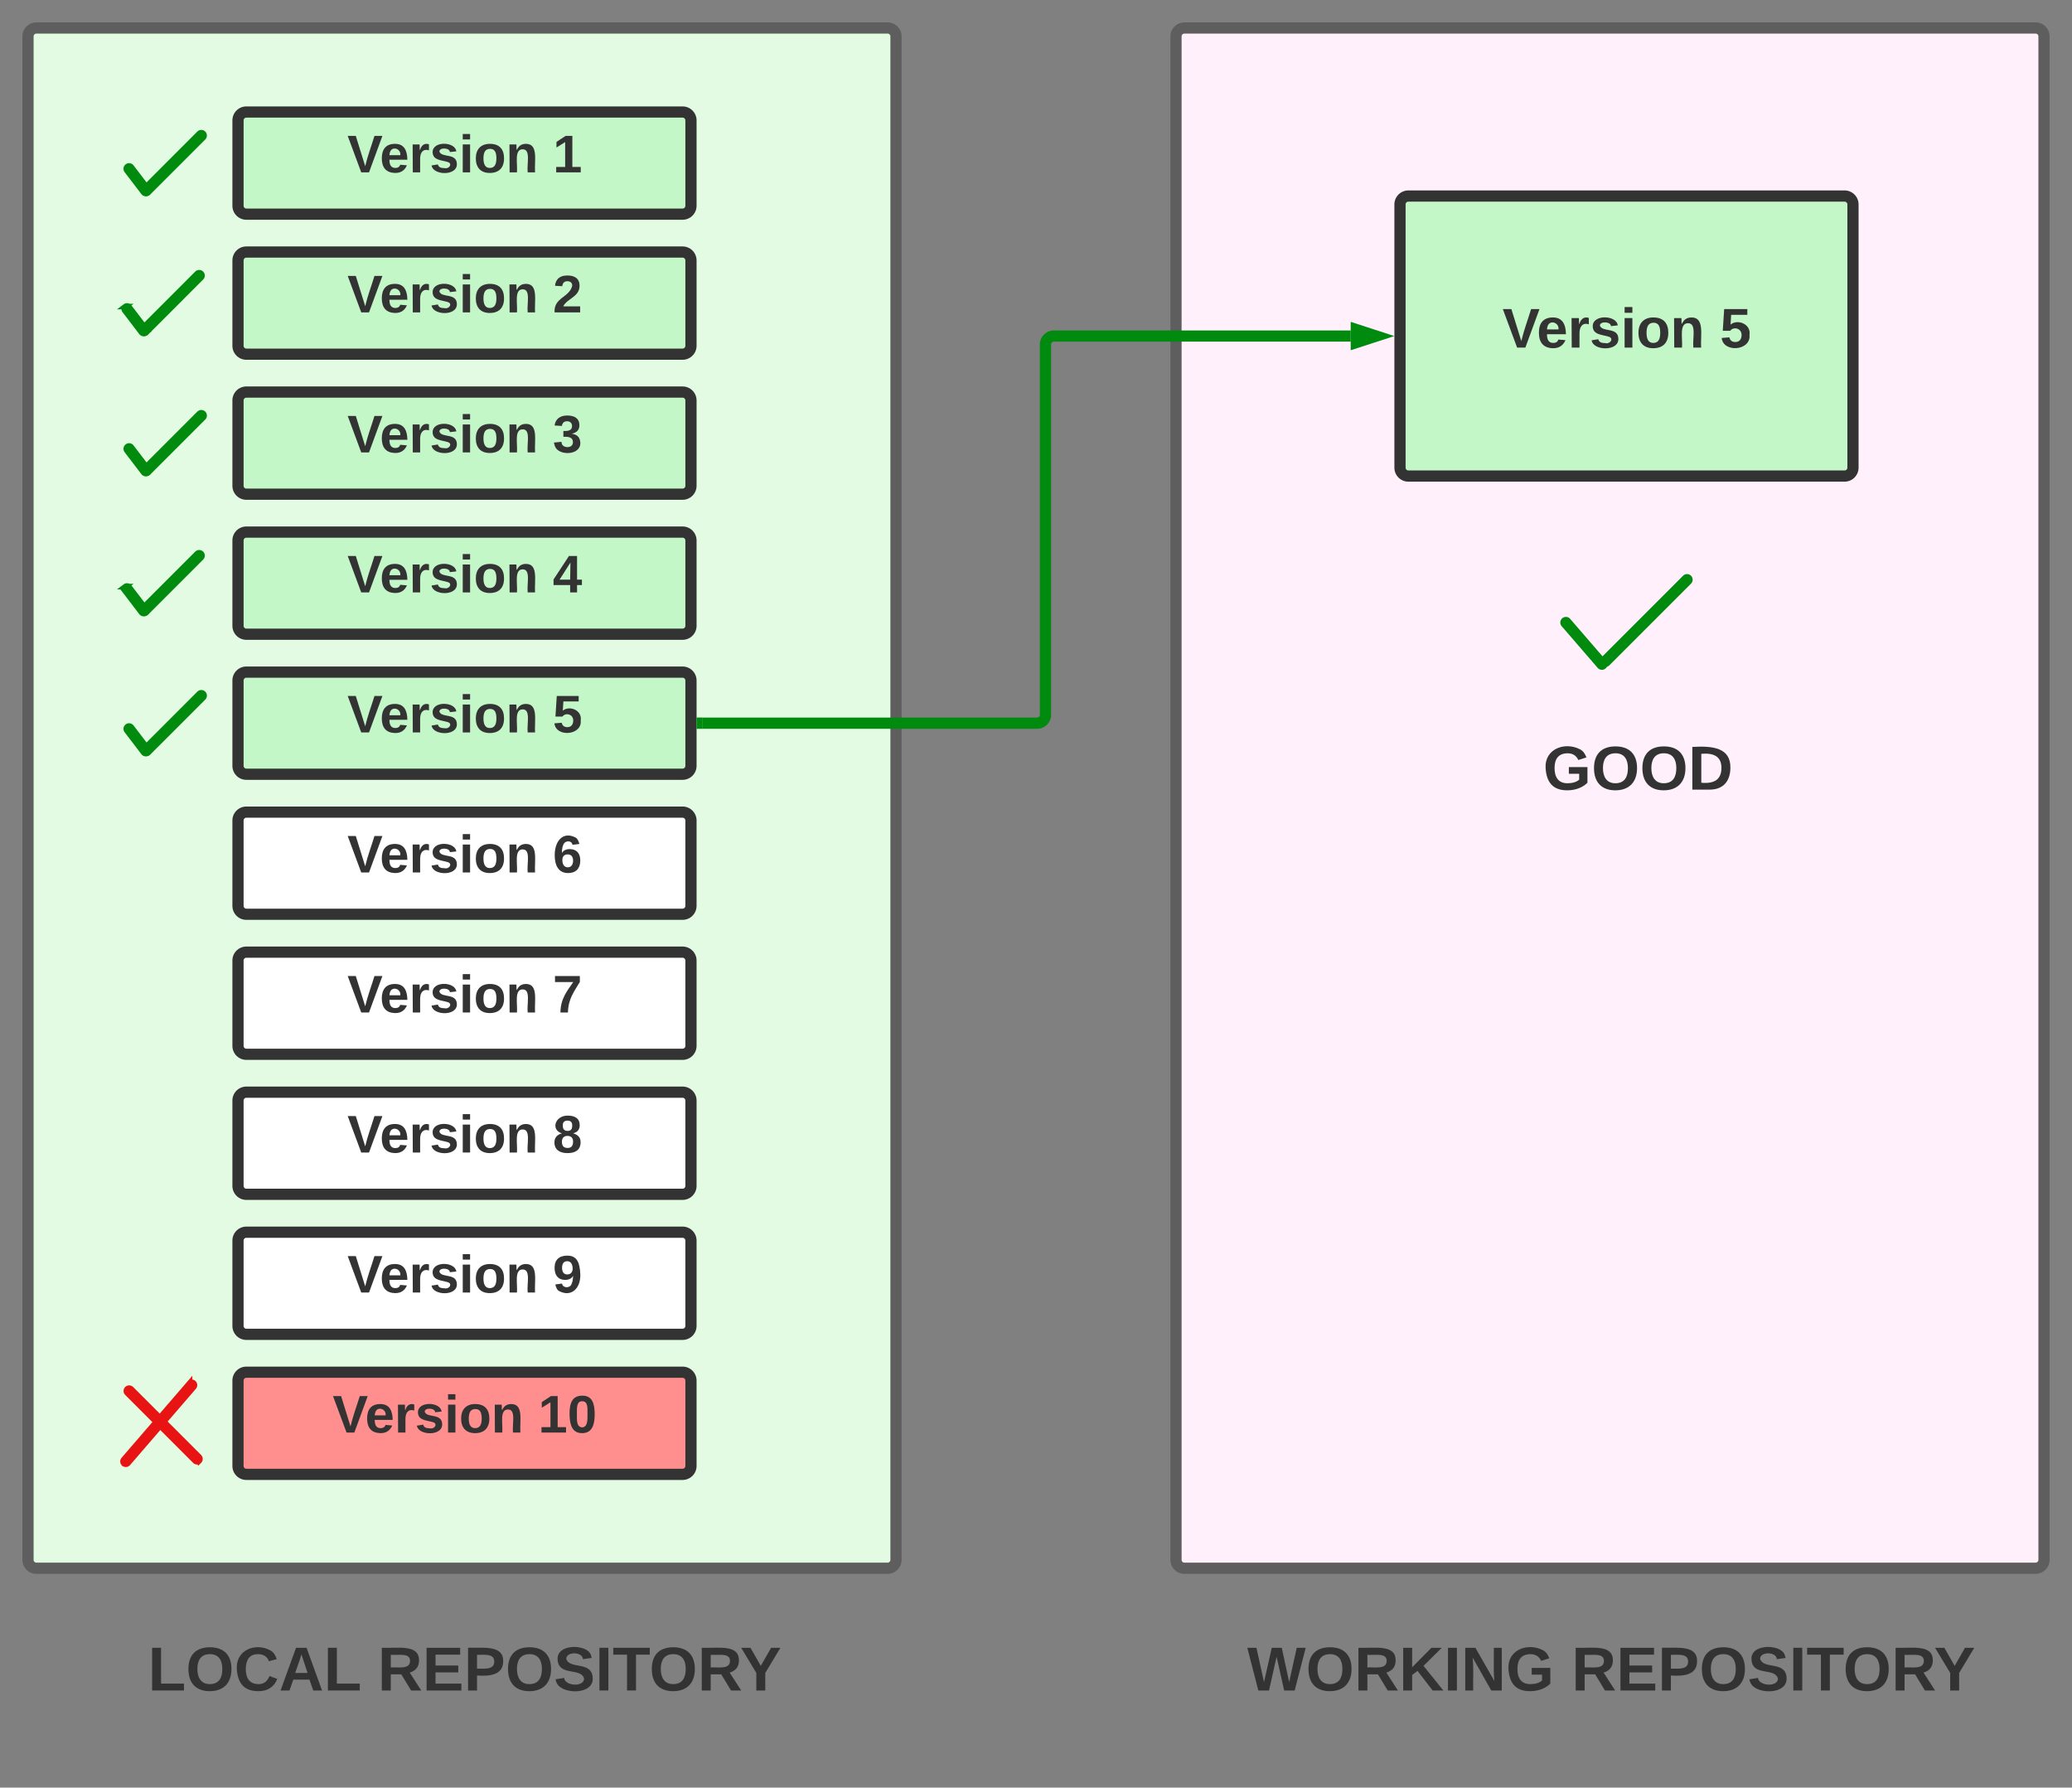 <svg xmlns="http://www.w3.org/2000/svg" xmlns:xlink="http://www.w3.org/1999/xlink" xmlns:lucid="lucid" width="1480" height="1276.67"><rect width="100%" height="100%" fill="#808080" stroke="none"/><g transform="translate(960 -2820)" lucid:page-tab-id="0_0"><path d="M-940 2846a6 6 0 0 1 6-6h608a6 6 0 0 1 6 6v1088a6 6 0 0 1-6 6h-608a6 6 0 0 1-6-6z" stroke="#5e5e5e" stroke-width="8" fill="#e3fae3"/><path d="M-120 2846a6 6 0 0 1 6-6h608a6 6 0 0 1 6 6v1088a6 6 0 0 1-6 6h-608a6 6 0 0 1-6-6z" stroke="#5e5e5e" stroke-width="8" fill="#fff0fb"/><path d="M-860 3966a6 6 0 0 1 6-6h451.55a6 6 0 0 1 6 6v104.67a6 6 0 0 1-6 6H-854a6 6 0 0 1-6-6z" stroke="#000" stroke-opacity="0" stroke-width="8" fill="#fff" fill-opacity="0"/><use xlink:href="#a" transform="matrix(1,0,0,1,-855,3965) translate(0.704 62.306)"/><use xlink:href="#b" transform="matrix(1,0,0,1,-855,3965) translate(164.778 62.306)"/><path d="M-80 3966a6 6 0 0 1 6-6h529.77a6 6 0 0 1 6 6v104.67a6 6 0 0 1-6 6H-74a6 6 0 0 1-6-6z" stroke="#000" stroke-opacity="0" stroke-width="8" fill="#fff" fill-opacity="0"/><use xlink:href="#c" transform="matrix(1,0,0,1,-75,3965) translate(5.938 62.306)"/><use xlink:href="#b" transform="matrix(1,0,0,1,-75,3965) translate(237.543 62.306)"/><path d="M-790 2906a6 6 0 0 1 6-6h311.55a6 6 0 0 1 6 6v60.94a6 6 0 0 1-6 6H-784a6 6 0 0 1-6-6z" stroke="#333" stroke-width="8" fill="#c3f7c8"/><use xlink:href="#d" transform="matrix(1,0,0,1,-785,2905) translate(73.154 38.097)"/><use xlink:href="#e" transform="matrix(1,0,0,1,-785,2905) translate(219.858 38.097)"/><path d="M-790 3006a6 6 0 0 1 6-6h311.55a6 6 0 0 1 6 6v60.94a6 6 0 0 1-6 6H-784a6 6 0 0 1-6-6z" stroke="#333" stroke-width="8" fill="#c3f7c8"/><use xlink:href="#d" transform="matrix(1,0,0,1,-785,3005) translate(73.154 38.097)"/><use xlink:href="#f" transform="matrix(1,0,0,1,-785,3005) translate(219.858 38.097)"/><path d="M-790 3106a6 6 0 0 1 6-6h311.55a6 6 0 0 1 6 6v60.94a6 6 0 0 1-6 6H-784a6 6 0 0 1-6-6z" stroke="#333" stroke-width="8" fill="#c3f7c8"/><use xlink:href="#d" transform="matrix(1,0,0,1,-785,3105) translate(73.154 38.097)"/><use xlink:href="#g" transform="matrix(1,0,0,1,-785,3105) translate(219.858 38.097)"/><path d="M-790 3206a6 6 0 0 1 6-6h311.55a6 6 0 0 1 6 6v60.94a6 6 0 0 1-6 6H-784a6 6 0 0 1-6-6z" stroke="#333" stroke-width="8" fill="#c3f7c8"/><use xlink:href="#d" transform="matrix(1,0,0,1,-785,3205) translate(73.154 38.097)"/><use xlink:href="#h" transform="matrix(1,0,0,1,-785,3205) translate(219.858 38.097)"/><path d="M-790 3306a6 6 0 0 1 6-6h311.55a6 6 0 0 1 6 6v60.94a6 6 0 0 1-6 6H-784a6 6 0 0 1-6-6z" stroke="#333" stroke-width="8" fill="#c3f7c8"/><use xlink:href="#d" transform="matrix(1,0,0,1,-785,3305) translate(73.154 38.097)"/><use xlink:href="#i" transform="matrix(1,0,0,1,-785,3305) translate(219.858 38.097)"/><path d="M-790 3406a6 6 0 0 1 6-6h311.55a6 6 0 0 1 6 6v60.94a6 6 0 0 1-6 6H-784a6 6 0 0 1-6-6z" stroke="#333" stroke-width="8" fill="#fff"/><use xlink:href="#d" transform="matrix(1,0,0,1,-785,3405) translate(73.154 38.097)"/><use xlink:href="#j" transform="matrix(1,0,0,1,-785,3405) translate(219.858 38.097)"/><path d="M-790 3506a6 6 0 0 1 6-6h311.55a6 6 0 0 1 6 6v60.94a6 6 0 0 1-6 6H-784a6 6 0 0 1-6-6z" stroke="#333" stroke-width="8" fill="#fff"/><use xlink:href="#d" transform="matrix(1,0,0,1,-785,3505) translate(73.154 38.097)"/><use xlink:href="#k" transform="matrix(1,0,0,1,-785,3505) translate(219.858 38.097)"/><path d="M-790 3606a6 6 0 0 1 6-6h311.55a6 6 0 0 1 6 6v60.94a6 6 0 0 1-6 6H-784a6 6 0 0 1-6-6z" stroke="#333" stroke-width="8" fill="#fff"/><use xlink:href="#d" transform="matrix(1,0,0,1,-785,3605) translate(73.154 38.097)"/><use xlink:href="#l" transform="matrix(1,0,0,1,-785,3605) translate(219.858 38.097)"/><path d="M-790 3706a6 6 0 0 1 6-6h311.55a6 6 0 0 1 6 6v60.94a6 6 0 0 1-6 6H-784a6 6 0 0 1-6-6z" stroke="#333" stroke-width="8" fill="#fff"/><use xlink:href="#d" transform="matrix(1,0,0,1,-785,3705) translate(73.154 38.097)"/><use xlink:href="#m" transform="matrix(1,0,0,1,-785,3705) translate(219.858 38.097)"/><path d="M-790 3806a6 6 0 0 1 6-6h311.55a6 6 0 0 1 6 6v60.94a6 6 0 0 1-6 6H-784a6 6 0 0 1-6-6z" stroke="#333" stroke-width="8" fill="#ff8f8f"/><use xlink:href="#d" transform="matrix(1,0,0,1,-785,3805) translate(62.66 38.097)"/><use xlink:href="#n" transform="matrix(1,0,0,1,-785,3805) translate(209.364 38.097)"/><path d="M-458.45 3336.47h239.22a6 6 0 0 0 6-6V3066a6 6 0 0 1 6-6H4.8" stroke="#008a0e" stroke-width="8" fill="none"/><path d="M-458.35 3340.47h-4.1v-8h4.1z" stroke="#008a0e" stroke-width=".05" fill="#008a0e"/><path d="M23.06 3060l-14.27 4.64v-9.28z" stroke="#008a0e" stroke-width="8" fill="#008a0e"/><path d="M40 2966a6 6 0 0 1 6-6h311.55a6 6 0 0 1 6 6v188a6 6 0 0 1-6 6H46a6 6 0 0 1-6-6z" stroke="#333" stroke-width="8" fill="#c3f7c8"/><use xlink:href="#o" transform="matrix(1,0,0,1,45,2965) translate(68.222 103.25)"/><use xlink:href="#p" transform="matrix(1,0,0,1,45,2965) translate(223.556 103.25)"/><path d="M90 3346a6 6 0 0 1 6-6h228a6 6 0 0 1 6 6v51.33a6 6 0 0 1-6 6H96a6 6 0 0 1-6-6z" stroke="#000" stroke-opacity="0" stroke-width="8" fill="#fff" fill-opacity="0"/><use xlink:href="#q" transform="matrix(1,0,0,1,95,3345) translate(47.16 38.931)"/><path d="M-817.8 3863.34a2 2 0 0 1-2.82 0l-48.53-48.53a2 2 0 0 1 0-2.82 2 2 0 0 1 2.83 0l48.53 48.53a2 2 0 0 1 0 2.84z" stroke="#e81313" stroke-width="4" fill="none"/><path d="M-821.8 3807.7a2 2 0 0 1 .22 2.82l-47.04 54.5a2 2 0 0 1-2.82.22 2 2 0 0 1-.2-2.82l47.03-54.5a2 2 0 0 1 2.8-.22z" stroke="#e81313" stroke-width="4" fill="none"/><g><path d="M185.28 3293.74a2 2 0 0 1 0-2.83l58.33-58.32a2 2 0 0 1 2.84 0 2 2 0 0 1 0 2.83l-58.33 58.34a2 2 0 0 1-2.82 0z" stroke="#008a0e" stroke-width="4" fill="none"/></g><g><path d="M157.2 3263.07a2 2 0 0 1 2.82.2l25.72 29.78a2 2 0 0 1-.2 2.82 2 2 0 0 1-2.83-.2L157 3265.9a2 2 0 0 1 .2-2.83z" stroke="#008a0e" stroke-width="4" fill="none"/></g><g><path d="M-869 2938.94a2 2 0 0 1 2.8.38l11.95 15.66a2 2 0 0 1-.37 2.8 2 2 0 0 1-2.8-.38l-11.96-15.66a2 2 0 0 1 .38-2.8z" stroke="#008a0e" stroke-width="4" fill="none"/></g><g><path d="M-856.8 2957.38a2 2 0 0 1 0-2.83l39.16-39.17a2 2 0 0 1 2.83 0 2 2 0 0 1 0 2.83L-854 2957.4a2 2 0 0 1-2.83 0z" stroke="#008a0e" stroke-width="4" fill="none"/></g><g><path d="M-869 3138.94a2 2 0 0 1 2.8.38l11.95 15.66a2 2 0 0 1-.37 2.8 2 2 0 0 1-2.8-.38l-11.96-15.66a2 2 0 0 1 .38-2.8z" stroke="#008a0e" stroke-width="4" fill="none"/></g><g><path d="M-856.8 3157.38a2 2 0 0 1 0-2.83l39.16-39.17a2 2 0 0 1 2.83 0 2 2 0 0 1 0 2.83L-854 3157.4a2 2 0 0 1-2.83 0z" stroke="#008a0e" stroke-width="4" fill="none"/></g><g><path d="M-870.5 3038.94a2 2 0 0 1 2.8.38l11.96 15.66a2 2 0 0 1-.38 2.8 2 2 0 0 1-2.8-.38l-11.95-15.66a2 2 0 0 1 .38-2.8z" stroke="#008a0e" stroke-width="4" fill="none"/></g><g><path d="M-858.3 3057.38a2 2 0 0 1 0-2.83l39.17-39.17a2 2 0 0 1 2.83 0 2 2 0 0 1 0 2.83l-39.17 39.18a2 2 0 0 1-2.83 0z" stroke="#008a0e" stroke-width="4" fill="none"/></g><g><path d="M-870.5 3238.94a2 2 0 0 1 2.8.38l11.96 15.66a2 2 0 0 1-.38 2.8 2 2 0 0 1-2.8-.38l-11.95-15.66a2 2 0 0 1 .38-2.8z" stroke="#008a0e" stroke-width="4" fill="none"/></g><g><path d="M-858.3 3257.38a2 2 0 0 1 0-2.83l39.17-39.17a2 2 0 0 1 2.83 0 2 2 0 0 1 0 2.83l-39.17 39.18a2 2 0 0 1-2.83 0z" stroke="#008a0e" stroke-width="4" fill="none"/></g><g><path d="M-869 3338.94a2 2 0 0 1 2.8.38l11.95 15.66a2 2 0 0 1-.37 2.8 2 2 0 0 1-2.8-.38l-11.96-15.66a2 2 0 0 1 .38-2.8z" stroke="#008a0e" stroke-width="4" fill="none"/></g><g><path d="M-856.8 3357.38a2 2 0 0 1 0-2.83l39.16-39.17a2 2 0 0 1 2.83 0 2 2 0 0 1 0 2.83L-854 3357.4a2 2 0 0 1-2.83 0z" stroke="#008a0e" stroke-width="4" fill="none"/></g><defs><path fill="#333" d="M24 0v-248h52v208h133V0H24" id="r"/><path fill="#333" d="M140-251c80 0 125 45 125 126S219 4 139 4C58 4 15-44 15-125s44-126 125-126zm-1 214c52 0 73-35 73-88 0-50-21-86-72-86-52 0-73 35-73 86s22 88 72 88" id="s"/><path fill="#333" d="M67-125c0 53 21 87 73 88 37 1 54-22 65-47l45 17C233-25 199 4 140 4 58 4 20-42 15-125 8-235 124-281 211-232c18 10 29 29 36 50l-46 12c-8-25-30-41-62-41-52 0-71 34-72 86" id="t"/><path fill="#333" d="M199 0l-22-63H83L61 0H9l90-248h61L250 0h-51zm-33-102l-36-108c-10 38-24 72-36 108h72" id="u"/><g id="a"><use transform="matrix(0.123,0,0,0.123,0,0)" xlink:href="#r"/><use transform="matrix(0.123,0,0,0.123,27.037,0)" xlink:href="#s"/><use transform="matrix(0.123,0,0,0.123,61.605,0)" xlink:href="#t"/><use transform="matrix(0.123,0,0,0.123,93.58,0)" xlink:href="#u"/><use transform="matrix(0.123,0,0,0.123,125.556,0)" xlink:href="#r"/></g><path fill="#333" d="M240-174c0 40-23 61-54 70L253 0h-59l-57-94H76V0H24v-248c93 4 217-23 216 74zM76-134c48-2 112 12 112-38 0-48-66-32-112-35v73" id="v"/><path fill="#333" d="M24 0v-248h195v40H76v63h132v40H76v65h150V0H24" id="w"/><path fill="#333" d="M24-248c93 1 206-16 204 79-1 75-69 88-152 82V0H24v-248zm52 121c47 0 100 7 100-41 0-47-54-39-100-39v80" id="x"/><path fill="#333" d="M169-182c-1-43-94-46-97-3 18 66 151 10 154 114 3 95-165 93-204 36-6-8-10-19-12-30l50-8c3 46 112 56 116 5-17-69-150-10-154-114-4-87 153-88 188-35 5 8 8 18 10 28" id="y"/><path fill="#333" d="M24 0v-248h52V0H24" id="z"/><path fill="#333" d="M136-208V0H84v-208H4v-40h212v40h-80" id="A"/><path fill="#333" d="M146-102V0H94v-102L6-248h54l60 105 60-105h54" id="B"/><g id="b"><use transform="matrix(0.123,0,0,0.123,0,0)" xlink:href="#v"/><use transform="matrix(0.123,0,0,0.123,31.975,0)" xlink:href="#w"/><use transform="matrix(0.123,0,0,0.123,61.605,0)" xlink:href="#x"/><use transform="matrix(0.123,0,0,0.123,91.235,0)" xlink:href="#s"/><use transform="matrix(0.123,0,0,0.123,125.802,0)" xlink:href="#y"/><use transform="matrix(0.123,0,0,0.123,155.432,0)" xlink:href="#z"/><use transform="matrix(0.123,0,0,0.123,167.778,0)" xlink:href="#A"/><use transform="matrix(0.123,0,0,0.123,193.951,0)" xlink:href="#s"/><use transform="matrix(0.123,0,0,0.123,228.519,0)" xlink:href="#v"/><use transform="matrix(0.123,0,0,0.123,258.889,0)" xlink:href="#B"/></g><path fill="#333" d="M275 0h-61l-44-196L126 0H64L0-248h53L97-49l45-199h58l43 199 44-199h52" id="C"/><path fill="#333" d="M195 0l-88-114-31 24V0H24v-248h52v113l112-113h60L142-143 257 0h-62" id="D"/><path fill="#333" d="M175 0L67-191c6 58 2 128 3 191H24v-248h59L193-55c-6-58-2-129-3-193h46V0h-61" id="E"/><path fill="#333" d="M67-125c0 54 23 88 75 88 28 0 53-7 68-21v-34h-60v-39h108v91C232-14 192 4 140 4 58 4 20-42 15-125 8-236 126-280 215-234c19 10 29 26 37 47l-47 15c-11-23-29-39-63-39-53 1-75 33-75 86" id="F"/><g id="c"><use transform="matrix(0.123,0,0,0.123,0,0)" xlink:href="#C"/><use transform="matrix(0.123,0,0,0.123,41.852,0)" xlink:href="#s"/><use transform="matrix(0.123,0,0,0.123,76.42,0)" xlink:href="#v"/><use transform="matrix(0.123,0,0,0.123,108.395,0)" xlink:href="#D"/><use transform="matrix(0.123,0,0,0.123,140.37,0)" xlink:href="#z"/><use transform="matrix(0.123,0,0,0.123,152.716,0)" xlink:href="#E"/><use transform="matrix(0.123,0,0,0.123,184.691,0)" xlink:href="#F"/></g><path fill="#333" d="M147 0H94L2-248h55l64 206c17-72 42-137 63-206h54" id="G"/><path fill="#333" d="M185-48c-13 30-37 53-82 52C43 2 14-33 14-96s30-98 90-98c62 0 83 45 84 108H66c0 31 8 55 39 56 18 0 30-7 34-22zm-45-69c5-46-57-63-70-21-2 6-4 13-4 21h74" id="H"/><path fill="#333" d="M135-150c-39-12-60 13-60 57V0H25l-1-190h47c2 13-1 29 3 40 6-28 27-53 61-41v41" id="I"/><path fill="#333" d="M137-138c1-29-70-34-71-4 15 46 118 7 119 86 1 83-164 76-172 9l43-7c4 19 20 25 44 25 33 8 57-30 24-41C81-84 22-81 20-136c-2-80 154-74 161-7" id="J"/><path fill="#333" d="M25-224v-37h50v37H25zM25 0v-190h50V0H25" id="K"/><path fill="#333" d="M110-194c64 0 96 36 96 99 0 64-35 99-97 99-61 0-95-36-95-99 0-62 34-99 96-99zm-1 164c35 0 45-28 45-65 0-40-10-65-43-65-34 0-45 26-45 65 0 36 10 65 43 65" id="L"/><path fill="#333" d="M135-194c87-1 58 113 63 194h-50c-7-57 23-157-34-157-59 0-34 97-39 157H25l-1-190h47c2 12-1 28 3 38 12-26 28-41 61-42" id="M"/><g id="d"><use transform="matrix(0.105,0,0,0.105,0,0)" xlink:href="#G"/><use transform="matrix(0.105,0,0,0.105,23.086,0)" xlink:href="#H"/><use transform="matrix(0.105,0,0,0.105,44.074,0)" xlink:href="#I"/><use transform="matrix(0.105,0,0,0.105,58.765,0)" xlink:href="#J"/><use transform="matrix(0.105,0,0,0.105,79.753,0)" xlink:href="#K"/><use transform="matrix(0.105,0,0,0.105,90.247,0)" xlink:href="#L"/><use transform="matrix(0.105,0,0,0.105,113.228,0)" xlink:href="#M"/></g><path fill="#333" d="M23 0v-37h61v-169l-59 37v-38l62-41h46v211h57V0H23" id="N"/><use transform="matrix(0.105,0,0,0.105,0,0)" xlink:href="#N" id="e"/><path fill="#333" d="M182-182c0 78-84 86-111 141h115V0H12c-6-101 99-100 120-180 1-22-12-31-33-32-23 0-32 14-35 34l-49-3c5-45 32-70 84-70 51 0 83 22 83 69" id="O"/><use transform="matrix(0.105,0,0,0.105,0,0)" xlink:href="#O" id="f"/><path fill="#333" d="M128-127c34 4 56 21 59 58 7 91-148 94-172 28-4-9-6-17-7-26l51-5c1 24 16 35 40 36 23 0 39-12 38-36-1-31-31-36-65-34v-40c32 2 59-3 59-33 0-20-13-33-34-33s-33 13-35 32l-50-3c6-44 37-68 86-68 50 0 83 20 83 66 0 35-22 52-53 58" id="P"/><use transform="matrix(0.105,0,0,0.105,0,0)" xlink:href="#P" id="g"/><path fill="#333" d="M165-50V0h-47v-50H5v-38l105-160h55v161h33v37h-33zm-47-37l2-116L46-87h72" id="Q"/><use transform="matrix(0.105,0,0,0.105,0,0)" xlink:href="#Q" id="h"/><path fill="#333" d="M139-81c0-46-55-55-73-27H18l9-140h149v37H72l-4 63c44-38 133-4 122 66C201 21 21 35 11-62l49-4c5 18 15 30 39 30 26 0 40-18 40-45" id="R"/><use transform="matrix(0.105,0,0,0.105,0,0)" xlink:href="#R" id="i"/><path fill="#333" d="M115-159c48 0 72 30 72 78 0 54-30 85-83 85-64 0-91-50-91-122 0-98 58-163 141-120 15 8 21 24 27 44l-47 6c-5-31-48-31-61-4-7 14-11 33-11 60 9-17 28-27 53-27zM102-35c24 0 36-20 36-45s-11-43-37-43c-23 0-36 14-36 38 0 27 11 50 37 50" id="S"/><use transform="matrix(0.105,0,0,0.105,0,0)" xlink:href="#S" id="j"/><path fill="#333" d="M52 0c1-96 47-148 87-207H15v-41h169v40c-36 62-79 113-81 208H52" id="T"/><use transform="matrix(0.105,0,0,0.105,0,0)" xlink:href="#T" id="k"/><path fill="#333" d="M138-131c27 9 52 24 51 61 0 53-36 74-89 74S11-19 11-69c0-35 22-54 51-61-78-25-46-121 38-121 51 0 83 19 83 66 0 30-18 49-45 54zm-38-16c24 0 32-13 32-36 1-23-11-34-32-34-22 0-33 12-32 34 0 22 9 36 32 36zm1 116c27 0 37-17 37-43 0-25-13-39-39-39-24 0-37 15-37 40 0 27 11 42 39 42" id="U"/><use transform="matrix(0.105,0,0,0.105,0,0)" xlink:href="#U" id="l"/><path fill="#333" d="M99-251c69 0 84 53 88 123 5 99-61 162-144 118-15-8-21-25-26-45l46-6c4 31 50 33 63 7 7-15 12-36 12-60-9 18-29 28-54 28-48 0-72-32-72-82 0-55 31-83 87-83zm-1 128c24 0 37-16 37-39 0-27-10-51-37-51-25 0-35 19-35 45 0 25 10 45 35 45" id="V"/><use transform="matrix(0.105,0,0,0.105,0,0)" xlink:href="#V" id="m"/><path fill="#333" d="M101-251c68 0 84 54 84 127C185-50 166 4 99 4S15-52 14-124c-1-75 17-127 87-127zm-1 216c37-5 36-46 36-89s4-89-36-89c-39 0-36 45-36 89 0 43-3 85 36 89" id="W"/><g id="n"><use transform="matrix(0.105,0,0,0.105,0,0)" xlink:href="#N"/><use transform="matrix(0.105,0,0,0.105,20.988,0)" xlink:href="#W"/></g><g id="o"><use transform="matrix(0.111,0,0,0.111,0,0)" xlink:href="#G"/><use transform="matrix(0.111,0,0,0.111,24.444,0)" xlink:href="#H"/><use transform="matrix(0.111,0,0,0.111,46.667,0)" xlink:href="#I"/><use transform="matrix(0.111,0,0,0.111,62.222,0)" xlink:href="#J"/><use transform="matrix(0.111,0,0,0.111,84.444,0)" xlink:href="#K"/><use transform="matrix(0.111,0,0,0.111,95.556,0)" xlink:href="#L"/><use transform="matrix(0.111,0,0,0.111,119.889,0)" xlink:href="#M"/></g><use transform="matrix(0.111,0,0,0.111,0,0)" xlink:href="#R" id="p"/><path fill="#333" d="M24-248c120-7 223 5 221 122C244-46 201 0 124 0H24v-248zM76-40c74 7 117-18 117-86 0-67-45-88-117-82v168" id="X"/><g id="q"><use transform="matrix(0.123,0,0,0.123,0,0)" xlink:href="#F"/><use transform="matrix(0.123,0,0,0.123,34.568,0)" xlink:href="#s"/><use transform="matrix(0.123,0,0,0.123,69.136,0)" xlink:href="#s"/><use transform="matrix(0.123,0,0,0.123,103.704,0)" xlink:href="#X"/></g></defs></g></svg>
